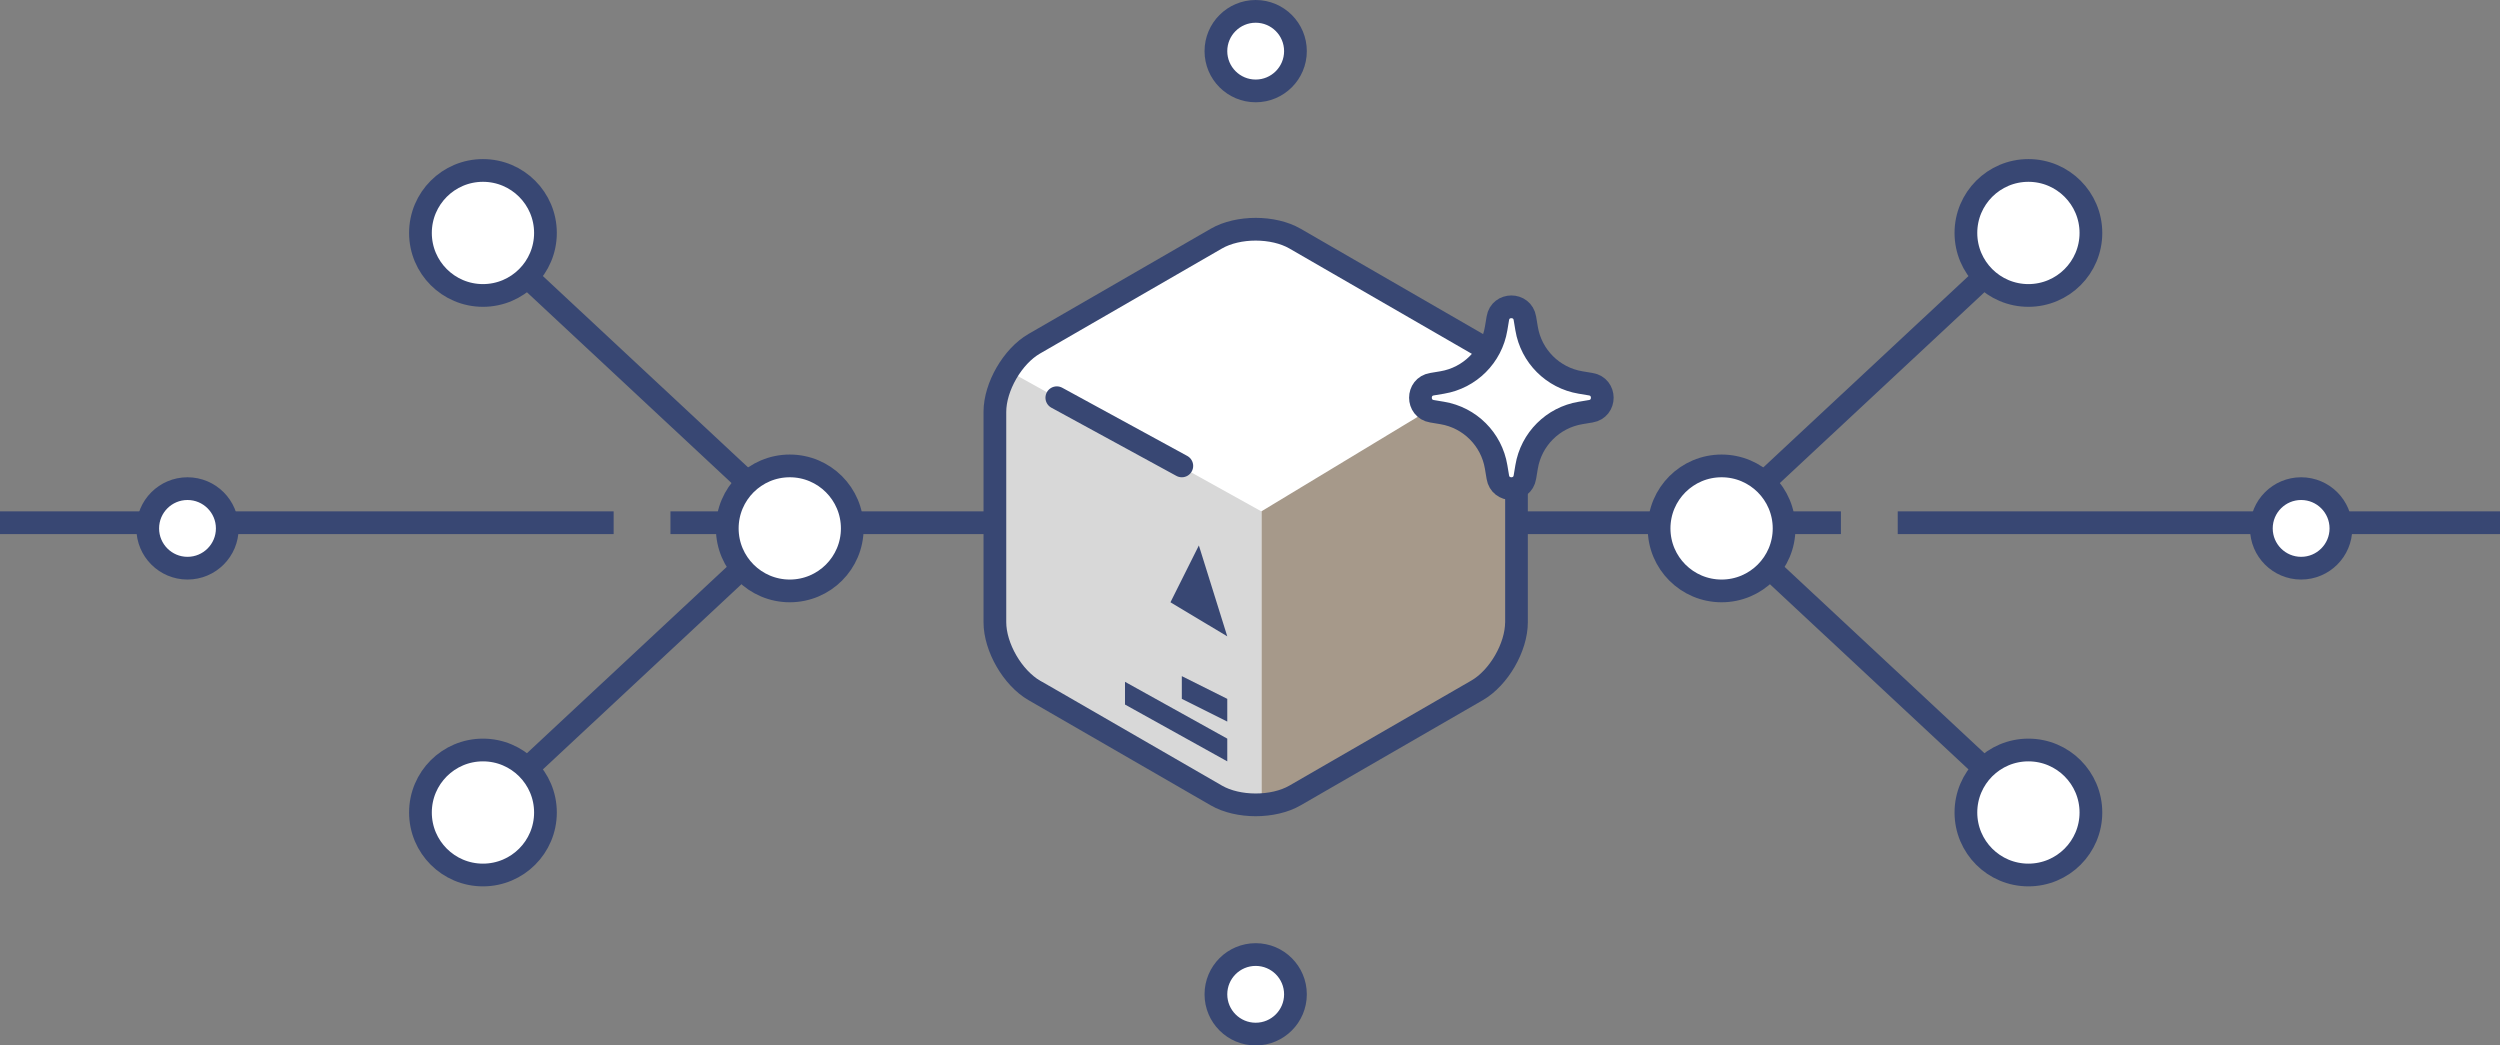 <?xml version="1.0" encoding="UTF-8" standalone="no"?>
<svg width="220px" height="92px" viewBox="0 0 220 92" version="1.1" xmlns="http://www.w3.org/2000/svg" xmlns:xlink="http://www.w3.org/1999/xlink">
    <rect x="0" y="0" width="220" height="92" fill="#808080" stroke="none"/>
    <!-- Generator: Sketch 41 (35326) - http://www.bohemiancoding.com/sketch -->
    <title>Icon It's difficult to organize2x</title>
    <desc>Created with Sketch.</desc>
    <defs></defs>
    <g id="Symbols" stroke="none" stroke-width="1" fill="none" fill-rule="evenodd">
        <g id="Icon-It's-difficult-to-organize" transform="translate(0, 1)">
            <g>
                <path d="M59,44 L162,44 L162,46 L59,46 L59,44 Z M54,44 L0,44 L0,46 L54,46 L54,44 Z M167,44 L220,44 L220,46 L167,46 L167,44 Z" id="Combined-Shape" fill="#384773"></path>
                <rect id="Rectangle-35-Copy" fill="#384773" transform="translate(53.5, 60) rotate(-43) translate(-53.5, -60) " x="32" y="59" width="43" height="2"></rect>
                <rect id="Rectangle-35-Copy" fill="#384773" transform="translate(167.5, 60) scale(-1, 1) rotate(-43) translate(-167.5, -60) " x="146" y="59" width="43" height="2"></rect>
                <rect id="Rectangle-35-Copy" fill="#384773" transform="translate(53.5, 30) scale(-1, 1) rotate(-43) translate(-53.5, -30) " x="32" y="29" width="43" height="2"></rect>
                <rect id="Rectangle-35-Copy" fill="#384773" transform="translate(167.5, 30) rotate(-43) translate(-167.5, -30) " x="146" y="29" width="43" height="2"></rect>
                <g id="Group-10" transform="translate(13, 0)">
                    <circle id="Oval-11-Copy-3" stroke="#384773" stroke-width="2" fill="#FFFFFF" cx="97.5" cy="3.5" r="3.5"></circle>
                    <circle id="Oval-11-Copy-4" stroke="#384773" stroke-width="2" fill="#FFFFFF" cx="97.5" cy="86.5" r="3.5"></circle>
                    <circle id="Oval-11-Copy-6" stroke="#384773" stroke-width="2" fill="#FFFFFF" cx="138.5" cy="45.5" r="5.5"></circle>
                    <circle id="Oval-11-Copy-14" stroke="#384773" stroke-width="2" fill="#FFFFFF" cx="189.5" cy="45.5" r="3.5"></circle>
                    <circle id="Oval-11-Copy-12" stroke="#384773" stroke-width="2" fill="#FFFFFF" cx="56.5" cy="45.5" r="5.5"></circle>
                    <circle id="Oval-11-Copy-15" stroke="#384773" stroke-width="2" fill="#FFFFFF" cx="29.5" cy="19.5" r="5.5"></circle>
                    <circle id="Oval-11-Copy-17" stroke="#384773" stroke-width="2" fill="#FFFFFF" cx="29.5" cy="70.5" r="5.5"></circle>
                    <circle id="Oval-11-Copy-16" stroke="#384773" stroke-width="2" fill="#FFFFFF" cx="165.5" cy="19.5" r="5.5"></circle>
                    <circle id="Oval-11-Copy-18" stroke="#384773" stroke-width="2" fill="#FFFFFF" cx="165.5" cy="70.5" r="5.5"></circle>
                    <circle id="Oval-11-Copy-13" stroke="#384773" stroke-width="2" fill="#FFFFFF" cx="3.5" cy="45.5" r="3.5"></circle>
                    <path d="M94.039,19.998 C95.951,18.895 99.059,18.9 100.961,19.998 L116.989,29.252 C118.9,30.355 120.45,33.051 120.45,35.246 L120.45,53.754 C120.45,55.961 118.89,58.65 116.989,59.748 L100.961,69.002 C99.049,70.105 95.941,70.1 94.039,69.002 L78.011,59.748 C76.1,58.645 74.55,55.949 74.55,53.754 L74.55,35.246 C74.55,33.039 76.11,30.35 78.011,29.252 L94.039,19.998 Z" id="Polygon" fill="#FFFFFF"></path>
                    <polygon id="Rectangle-37" fill="#A6998A" points="98 44 119.5 31 119.5 57.5 98 70"></polygon>
                    <polygon id="Path-8" fill="#D8D8D8" points="75.5 57 75.5 31.5 98 44 98 70 96.5 70"></polygon>
                    <path d="M94.039,19.998 C95.951,18.895 99.059,18.9 100.961,19.998 L116.989,29.252 C118.9,30.355 120.45,33.051 120.45,35.246 L120.45,53.754 C120.45,55.961 118.89,58.65 116.989,59.748 L100.961,69.002 C99.049,70.105 95.941,70.1 94.039,69.002 L78.011,59.748 C76.1,58.645 74.55,55.949 74.55,53.754 L74.55,35.246 C74.55,33.039 76.11,30.35 78.011,29.252 L94.039,19.998 Z" id="Polygon" stroke="#384773" stroke-width="2"></path>
                </g>
                <path d="M126.008,32.81 L126.913,32.659 C129.347,32.253 131.253,30.347 131.659,27.914 L131.81,27.008 C132.033,25.664 133.966,25.664 134.19,27.008 L134.341,27.914 C134.747,30.347 136.653,32.253 139.086,32.659 L139.991,32.81 C141.336,33.033 141.336,34.966 139.991,35.19 L139.086,35.341 C136.653,35.747 134.747,37.653 134.341,40.086 L134.19,40.992 C133.966,42.336 132.033,42.336 131.81,40.992 L131.659,40.086 C131.253,37.653 129.347,35.747 126.913,35.341 L126.008,35.19 C124.664,34.966 124.664,33.033 126.008,32.81 Z" id="Page-1-Copy-13" stroke="#384773" stroke-width="2" fill="#FFFFFF"></path>
                <path d="M93,34 L104,40" id="Path-3" stroke="#384773" stroke-width="2" stroke-linecap="round"></path>
                <polygon id="Triangle-6" fill="#384773" points="105.5 47 108 55 103 52"></polygon>
                <polygon id="Rectangle-38" fill="#384773" points="99 59 108 64 108 66 99 61"></polygon>
                <polygon id="Rectangle-38-Copy" fill="#384773" points="104 58.5 108 60.5 108 62.5 104 60.5"></polygon>
            </g>
        </g>
    </g>
</svg>